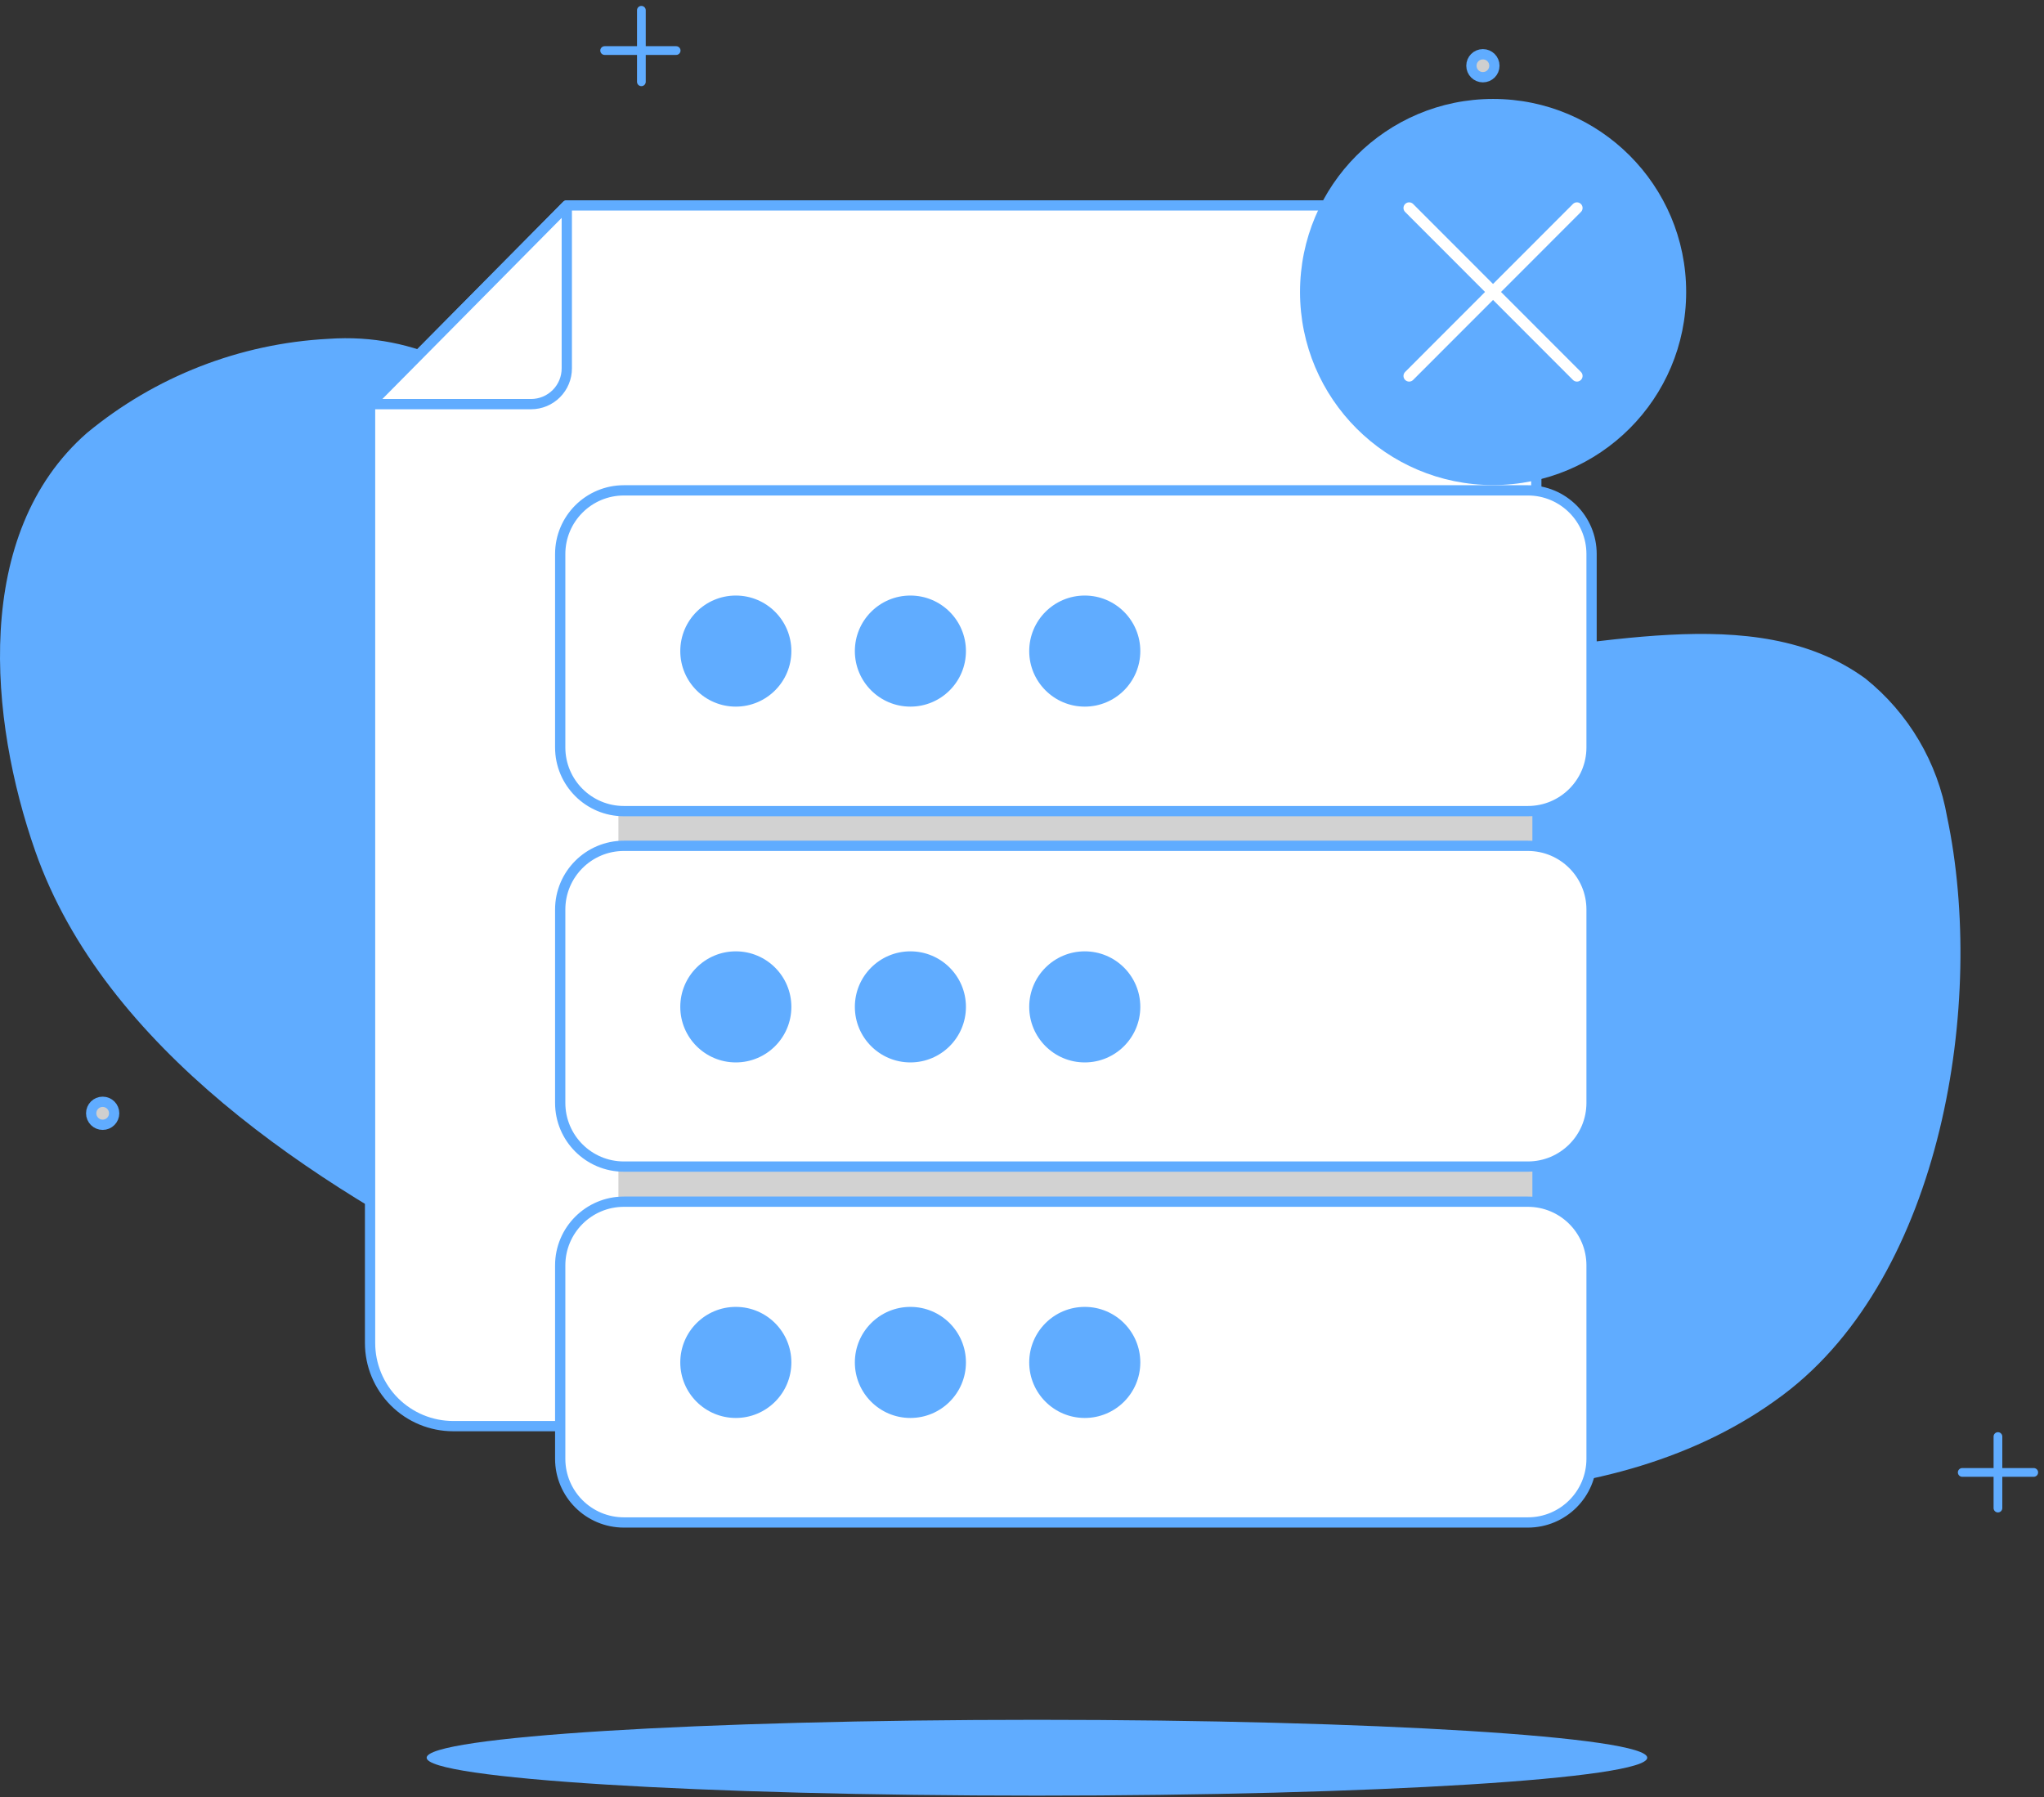 <svg width="199" height="175" viewBox="0 0 199 175" fill="none" xmlns="http://www.w3.org/2000/svg">
<rect x="0" y="0" width="199" height="175" fill="#333333" stroke="none"/>
<path d="M128.594 63.931C115.026 64.011 101.248 63.38 88.361 59.802C75.474 56.224 64.076 49.473 53.714 41.588C46.931 36.456 40.762 32.376 31.955 32.991C23.343 33.444 15.106 36.657 8.463 42.155C-2.741 51.966 -1.041 70.099 3.428 82.857C10.163 102.075 30.659 115.415 48.064 124.109C68.188 134.163 90.288 140.008 112.452 143.359C131.88 146.306 156.829 148.459 173.651 135.766C189.112 124.126 193.354 97.509 189.566 79.538C188.644 74.23 185.817 69.441 181.616 66.068C170.753 58.135 154.563 63.429 142.355 63.704C137.903 63.801 133.224 63.914 128.594 63.931Z" fill="#60ACFF"/>
<path d="M62.443 1V7.962" stroke="#60ACFF" stroke-width="0.85" stroke-linecap="round" stroke-linejoin="round"/>
<path d="M58.867 4.922H65.829" stroke="#60ACFF" stroke-width="0.85" stroke-linecap="round" stroke-linejoin="round"/>
<path d="M194.516 139.867V146.829" stroke="#60ACFF" stroke-width="0.85" stroke-linecap="round" stroke-linejoin="round"/>
<path d="M191.039 143.359H198.001" stroke="#60ACFF" stroke-width="0.85" stroke-linecap="round" stroke-linejoin="round"/>
<path d="M11.115 108.392C11.115 109.01 10.614 109.511 9.996 109.511C9.378 109.511 8.877 109.01 8.877 108.392C8.877 107.774 9.378 107.273 9.996 107.273C10.614 107.273 11.115 107.774 11.115 108.392Z" fill="#CFCFCF" stroke="#60ACFF"/>
<path d="M145.492 6.4C145.492 7.018 144.991 7.519 144.373 7.519C143.755 7.519 143.254 7.018 143.254 6.4C143.254 5.782 143.755 5.281 144.373 5.281C144.991 5.281 145.492 5.782 145.492 6.4Z" fill="#CFCFCF" stroke="#60ACFF"/>
<path d="M100.955 174.828C133.77 174.828 160.373 173.175 160.373 171.137C160.373 169.098 133.77 167.445 100.955 167.445C68.139 167.445 41.537 169.098 41.537 171.137C41.537 173.175 68.139 174.828 100.955 174.828Z" fill="#60ACFF"/>
<path d="M55.182 20H141.476C143.623 20 145.682 20.853 147.2 22.371C148.718 23.889 149.571 25.948 149.571 28.095V130.757C149.571 132.904 148.718 134.963 147.2 136.481C145.682 137.999 143.623 138.852 141.476 138.852H44.124C41.977 138.852 39.918 137.999 38.4 136.481C36.882 134.963 36.029 132.904 36.029 130.757V39.347L55.182 20Z" fill="white" stroke="#60ACFF" stroke-linecap="round" stroke-linejoin="round"/>
<path d="M149.19 70.047H60.209V139.859H149.19V70.047Z" fill="#D2D2D2"/>
<path d="M36.029 39.347H51.718C52.638 39.343 53.519 38.974 54.168 38.322C54.818 37.67 55.182 36.787 55.182 35.866V20L36.029 39.347Z" fill="white" stroke="#60ACFF" stroke-linecap="round" stroke-linejoin="round"/>
<path d="M148.751 47.742H60.742C57.317 47.742 54.541 50.518 54.541 53.943V72.772C54.541 76.197 57.317 78.973 60.742 78.973H148.751C152.176 78.973 154.952 76.197 154.952 72.772V53.943C154.952 50.518 152.176 47.742 148.751 47.742Z" fill="white" stroke="#60ACFF" stroke-linecap="round" stroke-linejoin="round"/>
<path d="M71.638 68.799C74.624 68.799 77.046 66.378 77.046 63.392C77.046 60.405 74.624 57.984 71.638 57.984C68.651 57.984 66.231 60.405 66.231 63.392C66.231 66.378 68.651 68.799 71.638 68.799Z" fill="#60ACFF"/>
<path d="M88.634 68.799C91.621 68.799 94.042 66.378 94.042 63.392C94.042 60.405 91.621 57.984 88.634 57.984C85.648 57.984 83.227 60.405 83.227 63.392C83.227 66.378 85.648 68.799 88.634 68.799Z" fill="#60ACFF"/>
<path d="M105.611 68.799C108.597 68.799 111.018 66.378 111.018 63.392C111.018 60.405 108.597 57.984 105.611 57.984C102.624 57.984 100.203 60.405 100.203 63.392C100.203 66.378 102.624 68.799 105.611 68.799Z" fill="#60ACFF"/>
<path d="M148.751 82.352H60.742C57.317 82.352 54.541 85.128 54.541 88.552V107.382C54.541 110.806 57.317 113.582 60.742 113.582H148.751C152.176 113.582 154.952 110.806 154.952 107.382V88.552C154.952 85.128 152.176 82.352 148.751 82.352Z" fill="white" stroke="#60ACFF" stroke-linecap="round" stroke-linejoin="round"/>
<path d="M71.638 103.44C74.624 103.44 77.046 101.019 77.046 98.032C77.046 95.046 74.624 92.625 71.638 92.625C68.651 92.625 66.231 95.046 66.231 98.032C66.231 101.019 68.651 103.44 71.638 103.44Z" fill="#60ACFF"/>
<path d="M88.634 103.44C91.621 103.44 94.042 101.019 94.042 98.032C94.042 95.046 91.621 92.625 88.634 92.625C85.648 92.625 83.227 95.046 83.227 98.032C83.227 101.019 85.648 103.44 88.634 103.44Z" fill="#60ACFF"/>
<path d="M105.611 103.44C108.597 103.44 111.018 101.019 111.018 98.032C111.018 95.046 108.597 92.625 105.611 92.625C102.624 92.625 100.203 95.046 100.203 98.032C100.203 101.019 102.624 103.44 105.611 103.44Z" fill="#60ACFF"/>
<path d="M148.751 117H60.742C57.317 117 54.541 119.776 54.541 123.201V142.03C54.541 145.455 57.317 148.231 60.742 148.231H148.751C152.176 148.231 154.952 145.455 154.952 142.03V123.201C154.952 119.776 152.176 117 148.751 117Z" fill="white" stroke="#60ACFF" stroke-linecap="round" stroke-linejoin="round"/>
<path d="M71.638 138.057C74.624 138.057 77.046 135.636 77.046 132.65C77.046 129.663 74.624 127.242 71.638 127.242C68.651 127.242 66.231 129.663 66.231 132.65C66.231 135.636 68.651 138.057 71.638 138.057Z" fill="#60ACFF"/>
<path d="M88.634 138.057C91.621 138.057 94.042 135.636 94.042 132.65C94.042 129.663 91.621 127.242 88.634 127.242C85.648 127.242 83.227 129.663 83.227 132.65C83.227 135.636 85.648 138.057 88.634 138.057Z" fill="#60ACFF"/>
<path d="M105.611 138.057C108.597 138.057 111.018 135.636 111.018 132.65C111.018 129.663 108.597 127.242 105.611 127.242C102.624 127.242 100.203 129.663 100.203 132.65C100.203 135.636 102.624 138.057 105.611 138.057Z" fill="#60ACFF"/>
<path d="M145.365 47.226C155.746 47.226 164.162 38.811 164.162 28.43C164.162 18.048 155.746 9.633 145.365 9.633C134.984 9.633 126.568 18.048 126.568 28.43C126.568 38.811 134.984 47.226 145.365 47.226Z" fill="#60ACFF"/>
<path d="M137.191 20.25L153.527 36.602" stroke="white" stroke-width="1.1" stroke-linecap="round" stroke-linejoin="round"/>
<path d="M153.527 20.25L137.191 36.602" stroke="white" stroke-width="1.1" stroke-linecap="round" stroke-linejoin="round"/>
</svg>
